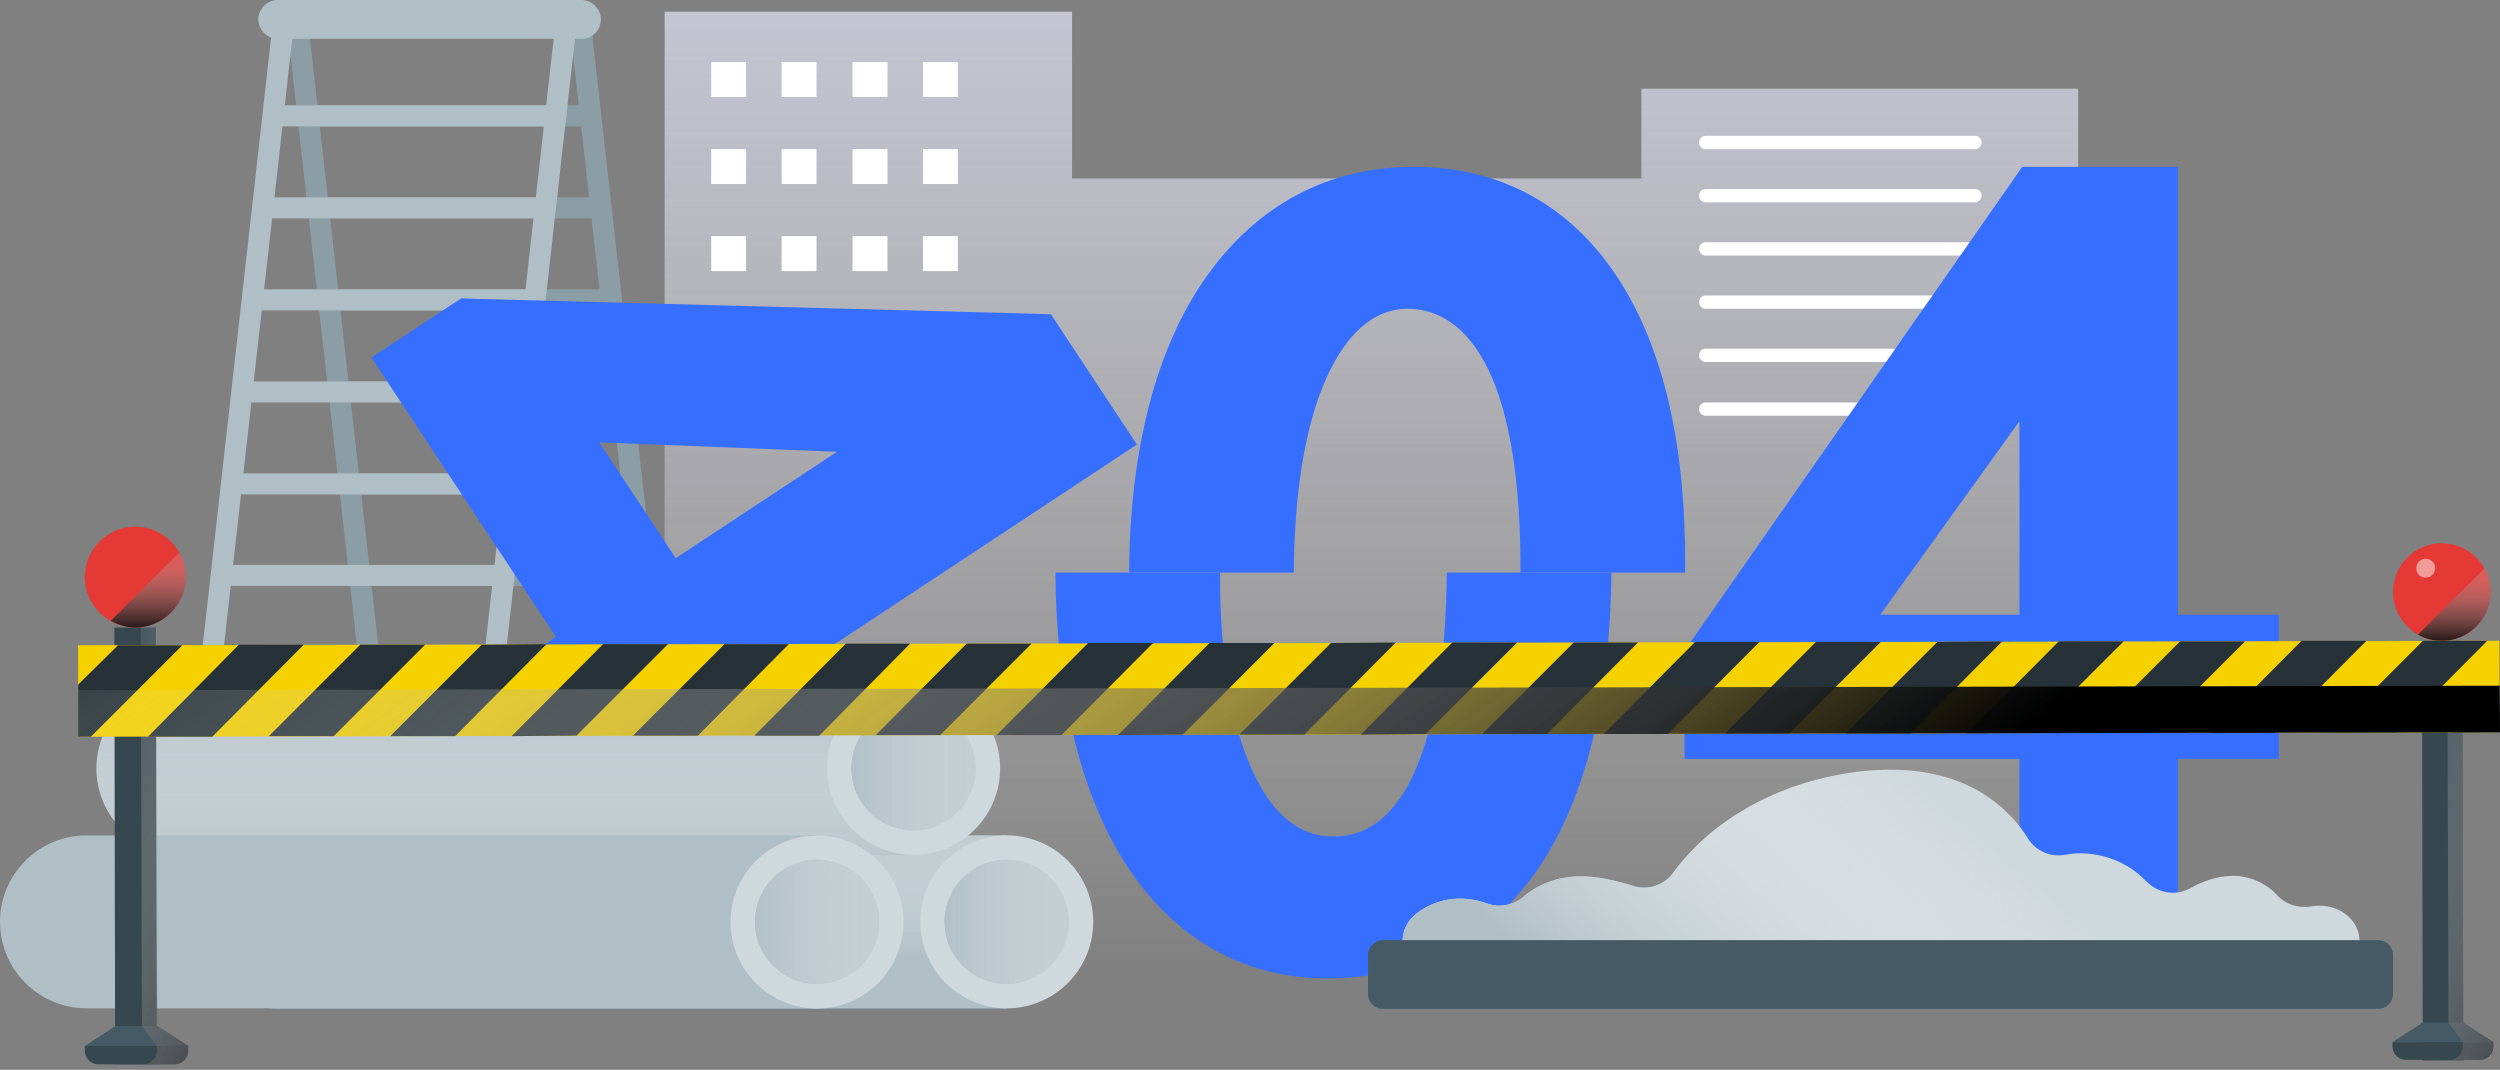 <svg width="451" height="193" viewBox="0 0 451 193" fill="none" xmlns="http://www.w3.org/2000/svg">
<rect x="0" y="0" width="451" height="193" fill="#808080" stroke="none"/>
<path d="M296.1 16V32.2H193.4V2.1H119.9V175.5H193.4L374.9 176.6V16H296.1Z" fill="url(#paint0_linear_34302_5728)"/>
<path d="M356.3 26.9H307.7C307 26.9 306.5 26.3 306.5 25.7C306.5 25 307.1 24.5 307.7 24.5H356.3C357 24.5 357.5 25.1 357.5 25.7C357.5 26.3 356.9 26.9 356.3 26.9Z" fill="white"/>
<path d="M356.3 36.5H307.7C307 36.5 306.5 35.9 306.5 35.3C306.5 34.6 307.1 34.1 307.7 34.1H356.3C357 34.1 357.5 34.7 357.5 35.3C357.5 35.9 356.9 36.5 356.3 36.5Z" fill="white"/>
<path d="M356.3 46.1H307.7C307 46.1 306.5 45.5 306.5 44.9C306.5 44.2 307.1 43.7 307.7 43.7H356.3C357 43.7 357.5 44.3 357.5 44.9C357.5 45.6 356.9 46.1 356.3 46.1Z" fill="white"/>
<path d="M356.3 55.7H307.7C307 55.7 306.5 55.1 306.5 54.5C306.5 53.8 307.1 53.3 307.7 53.3H356.3C357 53.3 357.5 53.9 357.5 54.5C357.5 55.2 356.9 55.7 356.3 55.7Z" fill="white"/>
<path d="M356.3 65.3H307.7C307 65.3 306.5 64.7 306.5 64.1C306.5 63.4 307.1 62.9 307.7 62.9H356.3C357 62.9 357.5 63.5 357.5 64.1C357.5 64.8 356.9 65.3 356.3 65.3Z" fill="white"/>
<path d="M356.3 75H307.7C307 75 306.5 74.4 306.5 73.8C306.5 73.1 307.1 72.6 307.7 72.6H356.3C357 72.6 357.5 73.2 357.5 73.8C357.5 74.4 356.9 75 356.3 75Z" fill="white"/>
<path d="M134.6 11.2H128.3V17.5H134.6V11.2Z" fill="white"/>
<path d="M147.3 11.2H141V17.5H147.3V11.2Z" fill="white"/>
<path d="M160.1 11.2H153.8V17.5H160.1V11.2Z" fill="white"/>
<path d="M172.8 11.2H166.5V17.5H172.8V11.2Z" fill="white"/>
<path d="M134.6 26.9H128.3V33.2H134.6V26.9Z" fill="white"/>
<path d="M147.3 26.9H141V33.2H147.3V26.9Z" fill="white"/>
<path d="M160.1 26.9H153.8V33.2H160.1V26.9Z" fill="white"/>
<path d="M172.8 26.9H166.5V33.2H172.8V26.9Z" fill="white"/>
<path d="M134.6 42.6H128.3V48.9H134.6V42.6Z" fill="white"/>
<path d="M147.3 42.6H141V48.9H147.3V42.6Z" fill="white"/>
<path d="M160.1 42.6H153.8V48.9H160.1V42.6Z" fill="white"/>
<path d="M172.8 42.6H166.5V48.9H172.8V42.6Z" fill="white"/>
<path d="M255 139.7C249.8 150.9 242.7 150.9 240.4 150.9C234.8 150.9 230.1 147.4 226.6 140.4C222.3 132 220.1 119.4 220.1 103.9C220.1 103.7 220.1 103.5 220.1 103.3H190.4C190.4 103.4 190.4 103.6 190.4 103.7C190.6 125.6 195.1 143.9 203.5 156.5C212.2 169.6 224.6 176.5 239.4 176.5C255.7 176.5 269 169.4 277.9 156.1C286.2 143.5 290.5 125.7 290.7 103.3H261C260.9 118.9 258.8 131.5 255 139.7Z" fill="#366EFF"/>
<path d="M291.9 50.2C283.3 37 270.6 30.1 255 30.1C239.6 30.1 226.7 37 217.5 50.1C208.5 62.9 203.8 81.3 203.7 103.3H233.4C233.5 87.6 235.8 74.8 240.2 66.3C243.8 59.3 248.5 55.7 253.9 55.7C261.5 55.7 274.3 61.8 274.3 102.7C274.3 102.9 274.3 103.1 274.3 103.3H304C304 102.8 304 102.4 304 101.9C304.1 80.1 300 62.6 291.9 50.2Z" fill="#366EFF"/>
<path d="M405.1 110.9H392.9V36.1V30.1H386.9H367.9H364.8L363 32.7L305 115.8L303.9 117.4V119.3V130.9V136.9H309.9H364.3V166.3V172.3H370.3H386.9H392.9V166.3V136.9H405.1H411.1V130.9V116.9V110.9H405.1ZM339.2 110.9L364.3 76V110.9H339.2Z" fill="#366EFF"/>
<path d="M72.4 172.5C71.5 172.5 70.6 171.8 70.5 170.8L51.7 3.7C51.6 2.7 52.3 1.7 53.4 1.6C54.4 1.5 55.4 2.2 55.5 3.3L74.3 170.4C74.4 171.4 73.7 172.4 72.6 172.5C72.5 172.5 72.5 172.5 72.4 172.5Z" fill="#8C9EA5"/>
<path d="M123.4 172.5C122.5 172.5 121.6 171.8 121.5 170.8L102.7 3.7C102.6 2.7 103.3 1.7 104.4 1.6C105.4 1.5 106.4 2.2 106.5 3.3L125.3 170.4C125.4 171.4 124.7 172.4 123.6 172.5C123.5 172.5 123.5 172.5 123.4 172.5Z" fill="#8C9EA5"/>
<path d="M106.5 22.8H55.5C54.5 22.8 53.6 22 53.6 20.9C53.6 19.9 54.4 19 55.5 19H106.5C107.5 19 108.4 19.8 108.4 20.9C108.4 22 107.6 22.8 106.5 22.8Z" fill="#8C9EA5"/>
<path d="M107.6 39.4H57.7C56.7 39.4 55.8 38.6 55.8 37.5C55.8 36.5 56.6 35.6 57.7 35.6H107.6C108.6 35.6 109.5 36.4 109.5 37.5C109.5 38.6 108.6 39.4 107.6 39.4Z" fill="#8C9EA5"/>
<path d="M108.7 56H59.8C58.8 56 57.9 55.2 57.9 54.1C57.9 53.1 58.7 52.2 59.8 52.2H108.7C109.7 52.2 110.6 53 110.6 54.1C110.5 55.1 109.7 56 108.7 56Z" fill="#8C9EA5"/>
<path d="M112.1 72.6H62C61 72.6 60.1 71.8 60.1 70.7C60.1 69.7 60.9 68.8 62 68.8H112.1C113.1 68.8 114 69.6 114 70.7C114 71.7 113.2 72.6 112.1 72.6Z" fill="#8C9EA5"/>
<path d="M114 89.2H63.6C62.6 89.2 61.7 88.4 61.7 87.3C61.7 86.3 62.5 85.4 63.6 85.4H114C115 85.4 115.9 86.2 115.9 87.3C115.9 88.3 115 89.2 114 89.2Z" fill="#8C9EA5"/>
<path d="M115.9 105.7H65.4C64.4 105.7 63.5 104.9 63.5 103.8C63.5 102.8 64.3 101.9 65.4 101.9H115.9C116.9 101.9 117.8 102.7 117.8 103.8C117.8 104.9 116.9 105.7 115.9 105.7Z" fill="#8C9EA5"/>
<path d="M104.9 7H50.1C48.2 7 46.6 5.4 46.6 3.5C46.6 1.6 48.2 0 50.1 0H104.9C106.8 0 108.4 1.6 108.4 3.5C108.4 5.4 106.9 7 104.9 7Z" fill="#B0BEC5"/>
<path d="M83.4 172.5C83.3 172.5 83.3 172.5 83.2 172.5C82.2 172.4 81.4 171.5 81.5 170.4L100.3 3.3C100.4 2.3 101.3 1.5 102.4 1.6C103.4 1.7 104.2 2.6 104.1 3.7L85.3 170.8C85.2 171.8 84.4 172.5 83.4 172.5Z" fill="#B0BEC5"/>
<path d="M32.4 172.5C32.3 172.5 32.3 172.5 32.2 172.5C31.2 172.4 30.4 171.5 30.5 170.4L49.3 3.3C49.4 2.3 50.3 1.5 51.4 1.6C52.4 1.7 53.2 2.6 53.1 3.7L34.3 170.8C34.2 171.8 33.4 172.5 32.4 172.5Z" fill="#B0BEC5"/>
<path d="M100.3 22.8H49.3C48.3 22.8 47.4 22 47.4 20.9C47.4 19.9 48.2 19 49.3 19H100.3C101.3 19 102.2 19.8 102.2 20.9C102.2 22 101.4 22.8 100.3 22.8Z" fill="#B0BEC5"/>
<path d="M98.2 39.4H48.3C47.3 39.4 46.4 38.6 46.4 37.5C46.4 36.5 47.2 35.6 48.3 35.6H98.2C99.2 35.6 100.1 36.4 100.1 37.5C100.1 38.6 99.2 39.4 98.2 39.4Z" fill="#B0BEC5"/>
<path d="M96.1 56H47.2C46.2 56 45.3 55.2 45.3 54.1C45.3 53.1 46.1 52.2 47.2 52.2H96.1C97.1 52.2 98 53 98 54.1C97.9 55.1 97.1 56 96.1 56Z" fill="#B0BEC5"/>
<path d="M93.9 72.6H43.8C42.8 72.6 41.9 71.8 41.9 70.7C41.9 69.7 42.7 68.8 43.8 68.8H93.9C94.9 68.8 95.8 69.6 95.8 70.7C95.7 71.7 94.9 72.6 93.9 72.6Z" fill="#B0BEC5"/>
<path d="M92.3 89.2H41.9C40.9 89.2 40 88.4 40 87.3C40 86.3 40.8 85.4 41.9 85.4H92.3C93.3 85.4 94.2 86.2 94.2 87.3C94.2 88.3 93.3 89.2 92.3 89.2Z" fill="#B0BEC5"/>
<path d="M90.5 105.7H40C39 105.7 38.1 104.9 38.1 103.8C38.1 102.8 38.9 101.9 40 101.9H90.5C91.5 101.9 92.4 102.7 92.4 103.8C92.3 104.9 91.5 105.7 90.5 105.7Z" fill="#B0BEC5"/>
<path d="M137.7 124.7L200.1 83.5L205.1 80.2L201.8 75.2L191.3 59.3L189.6 56.7L186.5 56.6L85.2 53.9L83.3 53.8L81.7 54.8L72 61.2L67 64.5L70.3 69.5L100.3 114.9L75.8 131.1L70.8 134.4L74.1 139.4L83.3 153.3L86.6 158.3L91.6 155L116.1 138.8L122.8 149L126.1 154L131.1 150.7L142.6 143.1L147.6 139.8L144.3 134.8L137.7 124.7ZM108.1 79.8L151 81.5L121.9 100.7L108.1 79.8Z" fill="#366EFF"/>
<path d="M49.8 150.7C41.2 150.7 34.2 157.7 34.2 166.3C34.2 174.9 41.2 181.9 49.8 181.9H181.6V150.7H49.8Z" fill="#B0BEC5"/>
<path d="M49.8 150.7C41.2 150.7 34.2 157.7 34.2 166.3C34.2 174.9 41.2 181.9 49.8 181.9H181.6V150.7H49.8Z" fill="url(#paint1_linear_34302_5728)"/>
<path d="M187.53 180.743C195.503 177.477 199.318 168.366 196.052 160.393C192.786 152.42 183.675 148.604 175.702 151.871C167.729 155.137 163.913 164.248 167.18 172.221C170.446 180.194 179.557 184.009 187.53 180.743Z" fill="#CFD8DC"/>
<path d="M181.6 177.5C187.786 177.5 192.8 172.485 192.8 166.3C192.8 160.114 187.786 155.1 181.6 155.1C175.414 155.1 170.4 160.114 170.4 166.3C170.4 172.485 175.414 177.5 181.6 177.5Z" fill="#B0BEC5"/>
<path d="M181.6 177.5C187.786 177.5 192.8 172.485 192.8 166.3C192.8 160.114 187.786 155.1 181.6 155.1C175.414 155.1 170.4 160.114 170.4 166.3C170.4 172.485 175.414 177.5 181.6 177.5Z" fill="url(#paint2_linear_34302_5728)"/>
<path d="M33 123C24.4 123 17.4 130 17.4 138.6C17.4 147.2 24.4 154.2 33 154.2H164.8V123H33Z" fill="#B0BEC5"/>
<path d="M33 123C24.4 123 17.4 130 17.4 138.6C17.4 147.2 24.4 154.2 33 154.2H164.8V123H33Z" fill="url(#paint3_linear_34302_5728)"/>
<path d="M175.855 149.635C181.947 143.542 181.947 133.665 175.855 127.573C169.763 121.481 159.885 121.481 153.793 127.573C147.701 133.665 147.701 143.542 153.793 149.635C159.885 155.727 169.763 155.727 175.855 149.635Z" fill="#CFD8DC"/>
<path d="M164.8 149.8C170.986 149.8 176 144.786 176 138.6C176 132.414 170.986 127.4 164.8 127.4C158.614 127.4 153.6 132.414 153.6 138.6C153.6 144.786 158.614 149.8 164.8 149.8Z" fill="#B0BEC5"/>
<path d="M164.8 149.8C170.986 149.8 176 144.786 176 138.6C176 132.414 170.986 127.4 164.8 127.4C158.614 127.4 153.6 132.414 153.6 138.6C153.6 144.786 158.614 149.8 164.8 149.8Z" fill="url(#paint4_linear_34302_5728)"/>
<path d="M15.6 150.7C7 150.7 0 157.7 0 166.3C0 174.9 7 181.9 15.6 181.9H147.4V150.7H15.6Z" fill="#B0BEC5"/>
<path d="M153.473 180.708C161.408 177.351 165.119 168.198 161.763 160.263C158.406 152.328 149.252 148.616 141.317 151.973C133.382 155.329 129.671 164.483 133.027 172.418C136.384 180.353 145.538 184.065 153.473 180.708Z" fill="#CFD8DC"/>
<path d="M147.4 177.5C153.586 177.5 158.6 172.486 158.6 166.3C158.6 160.114 153.586 155.1 147.4 155.1C141.214 155.1 136.2 160.114 136.2 166.3C136.2 172.486 141.214 177.5 147.4 177.5Z" fill="#B0BEC5"/>
<path d="M147.4 177.5C153.586 177.5 158.6 172.486 158.6 166.3C158.6 160.114 153.586 155.1 147.4 155.1C141.214 155.1 136.2 160.114 136.2 166.3C136.2 172.486 141.214 177.5 147.4 177.5Z" fill="url(#paint5_linear_34302_5728)"/>
<path d="M259.6 176.4C253.6 176.4 250.7 168.9 255.3 165C256 164.4 256.8 163.9 257.6 163.5C260.9 161.8 264.8 161.7 268.3 163C270.5 163.8 273 163.3 274.8 161.8C277.4 159.5 281 158.2 284.6 158.1C288 158 291.3 158.8 294.6 159.8C297.2 160.7 300.2 159.7 301.8 157.5C308.8 147.9 320.2 141.8 332 139.7C339.1 138.4 346.7 138.4 353.4 141C358.5 143 363 146.6 365.8 151.2C367.2 153.5 369.9 154.7 372.6 154.2C377.7 153.2 383.5 155.1 387.1 158.9C389.2 161.1 392.4 161.7 395 160.3C397.3 159 399.8 158.1 402.5 158C405.5 157.9 408.7 159.2 410.7 161.4C412.3 163.2 414.7 163.9 417.1 163.5C418.9 163.2 420.8 163.5 422.4 164.4C422.4 164.4 422.5 164.4 422.5 164.5C428.2 167.8 425.7 176.5 419.1 176.5L259.6 176.4Z" fill="#CFD8DC"/>
<path d="M259.6 176.4C253.6 176.4 250.7 168.9 255.3 165C256 164.4 256.8 163.9 257.6 163.5C260.9 161.8 264.8 161.7 268.3 163C270.5 163.8 273 163.3 274.8 161.8C277.4 159.5 281 158.2 284.6 158.1C288 158 291.3 158.8 294.6 159.8C297.2 160.7 300.2 159.7 301.8 157.5C308.8 147.9 320.2 141.8 332 139.7C339.1 138.4 346.7 138.4 353.4 141C358.5 143 363 146.6 365.8 151.2C367.2 153.5 369.9 154.7 372.6 154.2C377.7 153.2 383.5 155.1 387.1 158.9C389.2 161.1 392.4 161.7 395 160.3C397.3 159 399.8 158.1 402.5 158C405.5 157.9 408.7 159.2 410.7 161.4C412.3 163.2 414.7 163.9 417.1 163.5C418.9 163.2 420.8 163.5 422.4 164.4C422.4 164.4 422.5 164.4 422.5 164.5C428.2 167.8 425.7 176.5 419.1 176.5L259.6 176.4Z" fill="url(#paint6_linear_34302_5728)"/>
<path d="M429 169.6H249.5C248 169.6 246.8 170.8 246.8 172.3V179.3C246.8 180.8 248 182 249.5 182H429C430.5 182 431.7 180.8 431.7 179.3V172.3C431.7 170.8 430.5 169.6 429 169.6Z" fill="#455A64"/>
<path d="M28.127 113.194L20.627 113.208L20.774 192.008L28.274 191.994L28.127 113.194Z" fill="#37474F"/>
<path d="M15.3 188.7V189.6C15.3 190.9 16.4 192 17.7 192H31.5C32.8 192 33.9 190.9 33.9 189.6V188.7H15.3Z" fill="#37474F"/>
<path d="M28.4 185.1H20.8L15.3 188.7H34L28.4 185.1Z" fill="#455A64"/>
<path d="M28.4 185.1L28.2 113.2H25.4L25.6 185.1L28.3 188.7V189.6C28.3 190.9 27.2 192 25.9 192H31.6C32.9 192 34 190.9 34 189.6V188.7L28.4 185.1Z" fill="url(#paint7_linear_34302_5728)"/>
<path d="M33.5 104.1C33.5 99.1 29.4 95 24.4 95C19.4 95 15.3 99.1 15.3 104.1C15.3 109.1 19.4 113.2 24.4 113.2C29.4 113.2 33.5 109.1 33.5 104.1Z" fill="#E53935"/>
<path d="M24.4 113.2C29.4 113.2 33.5 109.1 33.5 104.1C33.5 102.5 33.1 101 32.3 99.7L20 112C21.3 112.7 22.8 113.2 24.4 113.2Z" fill="url(#paint8_linear_34302_5728)"/>
<path d="M444.23 115.594L436.93 115.607L437.072 191.307L444.372 191.294L444.23 115.594Z" fill="#37474F"/>
<path d="M431.6 188V188.8C431.6 190.1 432.7 191.2 434 191.2H447.4C448.7 191.2 449.8 190.1 449.8 188.8V188H431.6Z" fill="#37474F"/>
<path d="M444.4 184.5H437L431.6 188H449.8L444.4 184.5Z" fill="#455A64"/>
<path d="M444.4 184.5L444.2 115.6H441.5L441.7 184.5L444.3 188V188.8C444.3 190.1 443.2 191.2 441.9 191.2H447.4C448.7 191.2 449.8 190.1 449.8 188.8V188L444.4 184.5Z" fill="url(#paint9_linear_34302_5728)"/>
<path d="M449.3 106.8C449.3 101.9 445.3 98 440.5 98C435.6 98 431.7 102 431.7 106.8C431.7 111.7 435.7 115.6 440.5 115.6C445.4 115.6 449.3 111.6 449.3 106.8Z" fill="#E53935"/>
<path d="M440.5 115.6C445.4 115.6 449.3 111.6 449.3 106.8C449.3 105.2 448.9 103.8 448.2 102.5L436.2 114.5C437.5 115.2 438.9 115.6 440.5 115.6Z" fill="url(#paint10_linear_34302_5728)"/>
<path opacity="0.5" d="M439.3 102.5C439.3 103.4 438.6 104.2 437.6 104.2C436.6 104.2 435.9 103.5 435.9 102.5C435.9 101.6 436.6 100.8 437.6 100.8C438.5 100.8 439.3 101.5 439.3 102.5Z" fill="white"/>
<path d="M450.885 115.593L14.085 116.408L14.116 132.908L450.916 132.093L450.885 115.593Z" fill="#F5D100"/>
<path d="M32.9 116.4L16.4 132.9H14.1V123.5L21.3 116.4H32.9Z" fill="#263238"/>
<path d="M54.8 116.3L38.3 132.9H26.7L43.1 116.3H54.8Z" fill="#263238"/>
<path d="M76.7 116.3L60.2 132.8H48.5L65 116.3H76.7Z" fill="#263238"/>
<path d="M98.6 116.2L82.1 132.8H70.4L86.9 116.3L98.6 116.2Z" fill="#263238"/>
<path d="M120.5 116.2L104 132.7L92.3 132.8L108.8 116.2H120.5Z" fill="#263238"/>
<path d="M142.3 116.2L125.9 132.7H114.2L130.7 116.2H142.3Z" fill="#263238"/>
<path d="M164.2 116.1L147.8 132.7H136.1L152.6 116.1H164.2Z" fill="#263238"/>
<path d="M186.1 116.1L169.6 132.6H158L174.4 116.1H186.1Z" fill="#263238"/>
<path d="M208 116L191.5 132.6H179.8L196.3 116H208Z" fill="#263238"/>
<path d="M229.9 116L213.4 132.5L201.7 132.6L218.2 116H229.9Z" fill="#263238"/>
<path d="M251.8 115.9L235.3 132.5H223.6L240.1 116L251.8 115.9Z" fill="#263238"/>
<path d="M273.7 115.9L257.2 132.4L245.5 132.5L262 115.9H273.7Z" fill="#263238"/>
<path d="M295.5 115.9L279.1 132.4H267.4L283.9 115.9H295.5Z" fill="#263238"/>
<path d="M317.4 115.8L300.9 132.4H289.3L305.8 115.8H317.4Z" fill="#263238"/>
<path d="M339.3 115.8L322.8 132.3H311.2L327.6 115.8H339.3Z" fill="#263238"/>
<path d="M361.2 115.7L344.7 132.3H333L349.5 115.8L361.2 115.7Z" fill="#263238"/>
<path d="M383.1 115.7L366.6 132.2L354.9 132.3L371.4 115.7H383.1Z" fill="#263238"/>
<path d="M405 115.7L388.5 132.2H376.8L393.3 115.7H405Z" fill="#263238"/>
<path d="M426.9 115.6L410.4 132.2H398.7L415.2 115.6H426.9Z" fill="#263238"/>
<path d="M448.7 115.6L432.3 132.1H420.6L437.1 115.6H448.7Z" fill="#263238"/>
<path d="M450.9 123.6L451 132.1H442.5L450.9 123.6Z" fill="#263238"/>
<path d="M14.1 132.9L451 132.1L450.9 123.7L14.1 124.5V132.9Z" fill="url(#paint11_linear_34302_5728)"/>
<defs>
<linearGradient id="paint0_linear_34302_5728" x1="247.383" y1="175.173" x2="247.383" y2="-74.331" gradientUnits="userSpaceOnUse">
<stop offset="0.001" stop-color="white" stop-opacity="0"/>
<stop offset="1" stop-color="#D6D7F4"/>
</linearGradient>
<linearGradient id="paint1_linear_34302_5728" x1="107.921" y1="140.702" x2="107.921" y2="173.465" gradientUnits="userSpaceOnUse">
<stop offset="0.001" stop-color="white" stop-opacity="0"/>
<stop offset="1" stop-color="#B0BEC5"/>
</linearGradient>
<linearGradient id="paint2_linear_34302_5728" x1="209.646" y1="166.312" x2="169.165" y2="166.312" gradientUnits="userSpaceOnUse">
<stop offset="0.001" stop-color="white" stop-opacity="0"/>
<stop offset="1" stop-color="#B0BEC5"/>
</linearGradient>
<linearGradient id="paint3_linear_34302_5728" x1="91.127" y1="121.13" x2="91.127" y2="160.386" gradientUnits="userSpaceOnUse">
<stop offset="0.001" stop-color="white" stop-opacity="0"/>
<stop offset="1" stop-color="#B0BEC5"/>
</linearGradient>
<linearGradient id="paint4_linear_34302_5728" x1="192.852" y1="138.568" x2="152.371" y2="138.568" gradientUnits="userSpaceOnUse">
<stop offset="0.001" stop-color="white" stop-opacity="0"/>
<stop offset="1" stop-color="#B0BEC5"/>
</linearGradient>
<linearGradient id="paint5_linear_34302_5728" x1="175.476" y1="166.312" x2="134.994" y2="166.312" gradientUnits="userSpaceOnUse">
<stop offset="0.001" stop-color="white" stop-opacity="0"/>
<stop offset="1" stop-color="#B0BEC5"/>
</linearGradient>
<linearGradient id="paint6_linear_34302_5728" x1="356.633" y1="149.525" x2="311.003" y2="203.114" gradientUnits="userSpaceOnUse">
<stop offset="0.001" stop-color="white" stop-opacity="0"/>
<stop offset="1" stop-color="#B0BEC5"/>
</linearGradient>
<linearGradient id="paint7_linear_34302_5728" x1="4.696" y1="143.134" x2="66.643" y2="169.324" gradientUnits="userSpaceOnUse">
<stop offset="0.001" stop-color="white" stop-opacity="0"/>
<stop offset="1"/>
</linearGradient>
<linearGradient id="paint8_linear_34302_5728" x1="26.701" y1="96.225" x2="26.736" y2="114.744" gradientUnits="userSpaceOnUse">
<stop offset="0.001" stop-color="white" stop-opacity="0"/>
<stop offset="1"/>
</linearGradient>
<linearGradient id="paint9_linear_34302_5728" x1="421.68" y1="144.325" x2="481.244" y2="169.506" gradientUnits="userSpaceOnUse">
<stop offset="0.001" stop-color="white" stop-opacity="0"/>
<stop offset="1"/>
</linearGradient>
<linearGradient id="paint10_linear_34302_5728" x1="442.731" y1="99.147" x2="442.765" y2="117.114" gradientUnits="userSpaceOnUse">
<stop offset="0.001" stop-color="white" stop-opacity="0"/>
<stop offset="1"/>
</linearGradient>
<linearGradient id="paint11_linear_34302_5728" x1="144.5" y1="4.896" x2="279.12" y2="193.6" gradientUnits="userSpaceOnUse">
<stop offset="0.001" stop-color="white" stop-opacity="0"/>
<stop offset="1"/>
</linearGradient>
</defs>
</svg>
